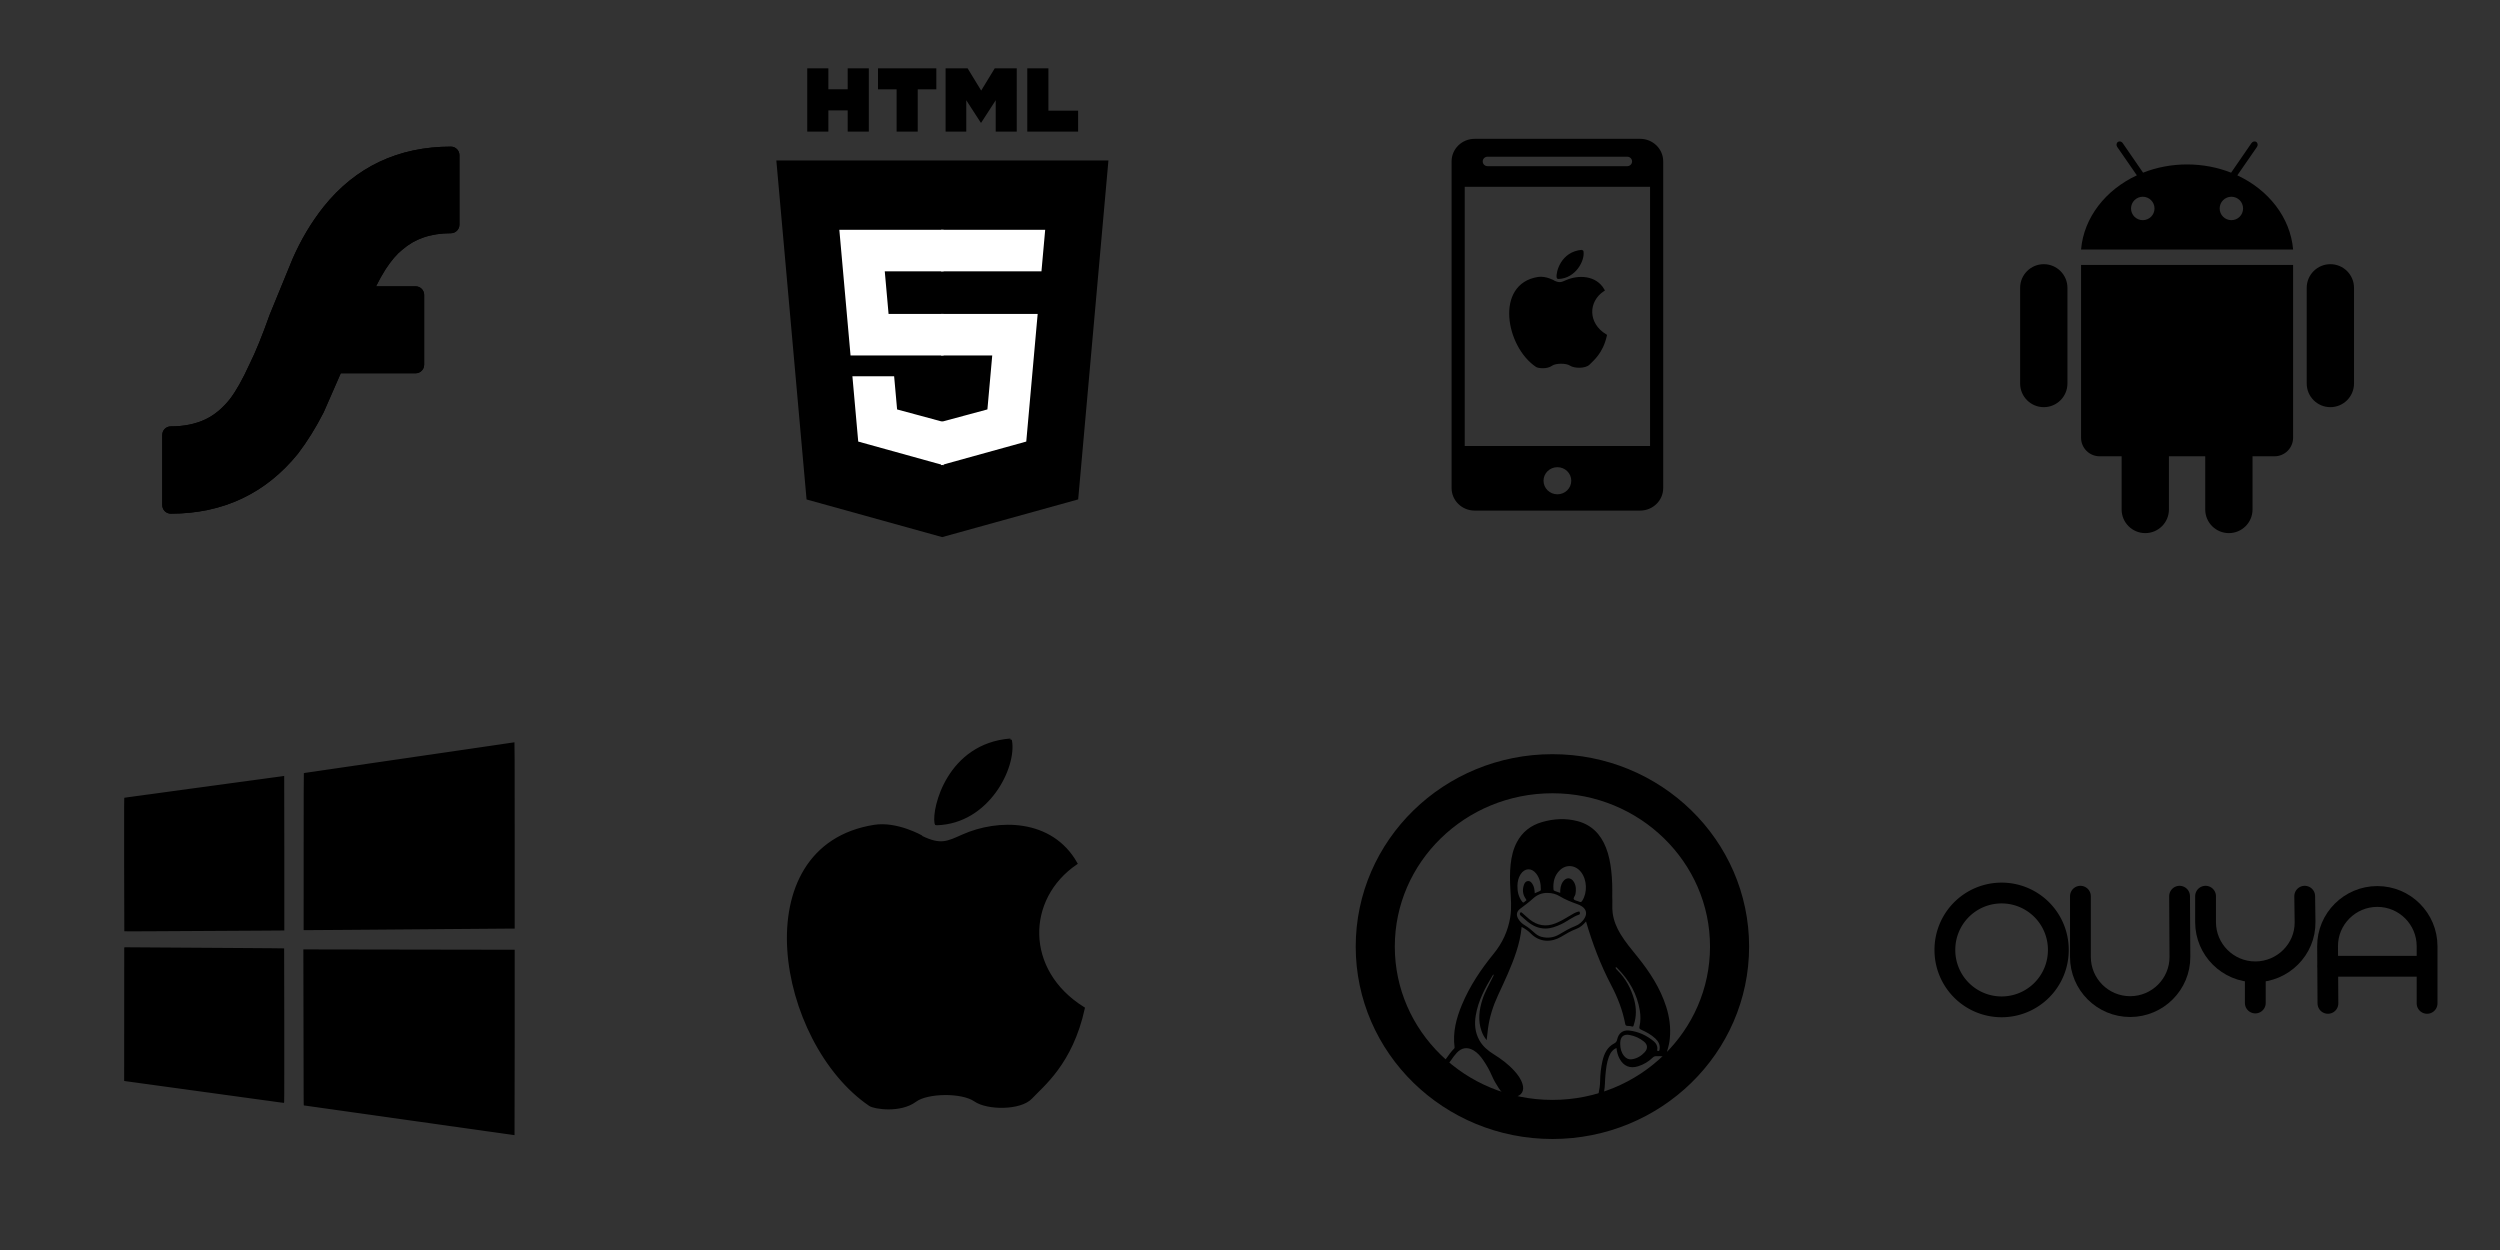 <?xml version="1.0" encoding="UTF-8" standalone="no"?>
<!-- Created with Inkscape (http://www.inkscape.org/) -->

<svg
   xmlns:dc="http://purl.org/dc/elements/1.1/"
   xmlns:cc="http://creativecommons.org/ns#"
   xmlns:rdf="http://www.w3.org/1999/02/22-rdf-syntax-ns#"
   xmlns:svg="http://www.w3.org/2000/svg"
   xmlns="http://www.w3.org/2000/svg"
   xmlns:sodipodi="http://sodipodi.sourceforge.net/DTD/sodipodi-0.dtd"
   xmlns:inkscape="http://www.inkscape.org/namespaces/inkscape"
   width="1024"
   height="512"
   id="svg3141"
   version="1.1"
   inkscape:version="0.48.4 r9939"
   sodipodi:docname="platforms.svg">
  <rect width="100%" height="100%" fill="#333333" stroke="none"/>
  <defs
     id="defs3143" />
  <sodipodi:namedview
     id="base"
     pagecolor="#ffffff"
     bordercolor="#666666"
     borderopacity="1.0"
     inkscape:pageopacity="0.0"
     inkscape:pageshadow="2"
     inkscape:zoom="0.5"
     inkscape:cx="402.89105"
     inkscape:cy="353.0677"
     inkscape:document-units="px"
     inkscape:current-layer="layer1"
     showgrid="false"
     inkscape:window-width="1920"
     inkscape:window-height="1027"
     inkscape:window-x="0"
     inkscape:window-y="31"
     inkscape:window-maximized="1" />
  <g
     inkscape:label="Layer 1"
     inkscape:groupmode="layer"
     id="layer1"
     transform="translate(0,-540.362)">
    <path
       d="m 132.589,625.016 c -0.002,0.004 -0.006,0.007 -0.009,0.011 -5.075,6.384 -9.386,13.632 -12.814,21.543 l -9.283,22.644 c -0.021,0.053 -0.041,0.106 -0.06,0.16 -2.955,8.348 -5.758,15.243 -8.106,19.94 -0.018,0.037 -0.036,0.074 -0.053,0.111 -2.933,6.422 -5.598,11.153 -8.147,14.465 -3.069,3.806 -6.253,6.444 -9.97,8.24 -4.118,1.93 -8.77,2.876 -14.183,2.876 -1.933,0 -3.5,1.567 -3.5,3.5 l 0,28.75 c 0,1.933 1.567,3.5 3.5,3.5 21.367,0 38.892,-8.27 52.088,-24.579 3.883,-5.121 7.292,-10.613 10.492,-16.877 0.033,-0.063 0.063,-0.126 0.09,-0.19 0,0 5.506,-12.583 6.938,-15.854 l 30.669,0 c 1.932,0 3.5,-1.567 3.5,-3.5 l 0,-28.611 c 0,-1.933 -1.568,-3.5 -3.5,-3.5 l -16.222,0 c 1.291,-2.59 2.576,-4.914 3.883,-6.955 2.337,-3.573 4.629,-6.266 6.794,-7.975 0.036,-0.029 0.072,-0.059 0.108,-0.089 2.677,-2.293 5.392,-3.87 8.544,-4.961 3.442,-1.191 7.151,-1.77 11.339,-1.77 1.933,0 3.5,-1.567 3.5,-3.5 l 0,-28.471 c 0,-1.933 -1.567,-3.5 -3.5,-3.5 -21.486,0 -39.015,8.274 -52.098,24.592"
       style="fill:#000000;fill-opacity:1;fill-rule:evenodd;stroke:none"
       id="path44"
       inkscape:connector-curvature="0" />
    <g
       id="g3058"
       transform="matrix(0.375,0,0,0.375,290,568.362)">
      <polygon
         fill="hsl(13, 77%, 52%)"
         points="74.633,100.62 437.367,100.62 404.321,470.819 255.778,512 107.644,470.877 "
         id="polygon9" />
      <polygon
         fill="hsl(18, 86%, 55%)"
         points="404.27,130.894 256,130.894 256,480.523 376.03,447.246 "
         id="polygon11" />
      <g
         transform="translate(1.309,0)"
         style="fill:#ffffff"
         id="g13">
        <polygon
           points="195.91,268.217 191.76,221.716 256,221.716 256,176.305 255.843,176.305 142.132,176.305 143.219,188.488 154.38,313.627 256,313.627 256,268.217 "
           id="polygon15"
           style="fill:#ffffff" />
        <polygon
           points="205.227,372.55 201.994,336.333 177.419,336.333 156.409,336.333 162.771,407.634 255.791,433.457 256,433.399 256,386.153 255.801,386.206 "
           id="polygon17"
           style="fill:#ffffff" />
      </g>
      <g
         id="g19">
        <path
           d="m 108.382,0 h 23.077 v 22.8 h 21.11 V 0 h 23.078 V 69.044 H 152.57 v -23.12 h -21.11 v 23.12 H 108.383 V 0 z"
           id="path21"
           inkscape:connector-curvature="0" />
        <path
           d="M 205.994,22.896 H 185.678 V 0 h 63.72 V 22.896 H 229.073 V 69.044 H 205.995 V 22.896 z"
           id="path23"
           inkscape:connector-curvature="0" />
        <path
           d="m 259.511,0 h 24.063 L 298.376,24.26 313.163,0 h 24.072 V 69.044 H 314.253 V 34.822 l -15.877,24.549 h -0.397 L 282.091,34.822 v 34.222 h -22.58 V 0 z"
           id="path25"
           inkscape:connector-curvature="0" />
        <path
           d="m 348.72,0 h 23.084 v 46.222 h 32.453 V 69.044 H 348.72 V 0 z"
           id="path27"
           inkscape:connector-curvature="0" />
      </g>
      <g
         transform="translate(-1.309,0)"
         id="g29">
        <polygon
           points="311.761,313.627 306.49,372.521 255.843,386.191 255.843,433.435 348.937,407.634 349.62,399.962 360.291,280.411 361.399,268.217 349.162,268.217 255.843,268.217 255.843,313.627 "
           id="polygon31"
           style="fill:#ffffff" />
        <polygon
           points="369.597,176.305 255.843,176.305 255.843,204.509 255.843,221.605 255.843,221.716 365.385,221.716 365.385,221.716 365.531,221.716 366.442,211.509 368.511,188.488 "
           id="polygon33"
           style="fill:#ffffff" />
      </g>
    </g>
    <g
       transform="matrix(0.777,0,0,0.777,796.484,574.255)"
       id="g3027">
      <path
         inkscape:connector-curvature="0"
         id="path7"
         d="m 92.375,30.938 c -0.351,-0.014 -0.7,0.075 -1,0.281 -0.801,0.551 -0.957,1.733 -0.344,2.625 L 101.375,48.812 C 84.959,56.449 73.436,70.969 71.969,87.906 l 111.781,0 C 182.288,70.969 170.759,56.449 154.344,48.812 L 164.688,33.844 c 0.613,-0.891 0.458,-2.072 -0.344,-2.625 -0.8,-0.55 -1.954,-0.267 -2.562,0.625 l -10.719,15.562 c -7.069,-2.785 -14.945,-4.344 -23.219,-4.344 -8.274,0 -16.119,1.557 -23.188,4.344 L 93.938,31.844 C 93.553,31.287 92.96,30.962 92.375,30.938 z M 104.5,60.094 c 3.414,0 6.188,2.771 6.188,6.188 5.1e-4,3.416 -2.773,6.156 -6.188,6.156 -3.417,0 -6.188,-2.74 -6.188,-6.156 0,-3.416 2.769,-6.188 6.188,-6.188 z m 46.719,0 c 3.418,0 6.156,2.772 6.156,6.188 0,3.416 -2.74,6.156 -6.156,6.156 -3.414,0 -6.188,-2.74 -6.188,-6.156 0,-3.417 2.773,-6.188 6.188,-6.188 z"
         style="fill:#000000" />
      <path
         d="m 64.789,158.549 c 0,6.886 -5.583,12.469 -12.47,12.469 l 0,0 c -6.886,0 -12.469,-5.583 -12.469,-12.469 v -50.436 c 0,-6.886 5.583,-12.469 12.469,-12.469 l 0,0 c 6.887,0 12.47,5.583 12.47,12.469 v 50.436 z"
         id="path13"
         inkscape:connector-curvature="0"
         style="fill:#000000" />
      <path
         d="m 71.964,96.029 v 91.092 c 0,5.41 4.386,9.796 9.797,9.796 h 11.588 v 28.029 c 0,6.887 5.582,12.469 12.469,12.469 6.887,0 12.47,-5.582 12.47,-12.469 v -28.029 h 19.134 v 28.029 c 0,6.887 5.582,12.469 12.469,12.469 6.887,0 12.469,-5.582 12.469,-12.469 v -28.029 h 11.588 c 5.411,0 9.798,-4.384 9.798,-9.796 V 96.029 H 71.964 z"
         id="path15"
         inkscape:connector-curvature="0"
         style="fill:#000000" />
      <path
         d="m 190.921,158.549 c 0,6.886 5.582,12.469 12.469,12.469 l 0,0 c 6.886,0 12.469,-5.583 12.469,-12.469 v -50.436 c 0,-6.886 -5.583,-12.469 -12.469,-12.469 l 0,0 c -6.887,0 -12.469,5.583 -12.469,12.469 v 50.436 z"
         id="path17"
         inkscape:connector-curvature="0"
         style="fill:#000000" />
    </g>
    <g
       id="g3324"
       transform="matrix(0.884,0,0,0.864,72.99,95.136)">
      <path
         inkscape:connector-curvature="0"
         id="path3"
         d="m 677.393,581.122 h -76.69 c -5.899,0 -10.682,4.783 -10.682,10.682 v 154.877 c 0,5.899 4.783,10.682 10.682,10.682 h 76.69 c 5.899,0 10.682,-4.783 10.682,-10.682 v -154.877 c 0,-5.899 -4.783,-10.682 -10.682,-10.682 z m -70.708,8.477 h 64.727 c 1.239,0 2.243,1.004 2.243,2.243 0,1.239 -1.004,2.243 -2.243,2.243 h -64.727 c -1.239,0 -2.243,-1.005 -2.243,-2.243 0,-1.239 1.004,-2.243 2.243,-2.243 z m 32.363,160.043 c -3.55,0 -6.428,-2.879 -6.428,-6.428 0,-3.549 2.878,-6.428 6.428,-6.428 3.55,0 6.428,2.879 6.428,6.428 0,3.55 -2.878,6.428 -6.428,6.428 z m 42.939,-22.896 H 596.11 V 603.873 h 85.877 v 122.872 z" />
      <g
         transform="matrix(0.157,0.272,-0.272,0.157,608.468,604.646)"
         id="g3220">
        <g
           transform="translate(-23.906,-45.69)"
           id="g3224">
          <path
             inkscape:connector-curvature="0"
             sodipodi:nodetypes="csssc"
             transform="matrix(0.372,-0.644,0.644,0.372,-192.734,99.543)"
             id="path2446"
             d="m 388.214,343.393 c -39.464,3.125 -49.262,43.536 -47.5,53.036 0.125,0.673 -0.089,0.503 0.616,0.48 32.791,-1.043 49.936,-36.321 47,-52.934 -0.1,-0.564 -0.101,-0.59 -0.116,-0.582 z"
             style="fill:#000000;fill-opacity:1;fill-rule:evenodd;stroke:#000000;stroke-width:5.644px;stroke-linecap:butt;stroke-linejoin:miter;stroke-opacity:1" />
          <path
             inkscape:connector-curvature="0"
             sodipodi:nodetypes="csccsssssc"
             transform="matrix(0.372,-0.644,0.644,0.372,-192.734,99.543)"
             id="path3218"
             d="m 331.453,405.374 c 12.334,5.963 16.645,3.535 26.52,-0.863 22.255,-9.913 56.278,-10.245 72.038,17.581 -32.607,22.212 -33.776,68.475 4.754,92.429 -7.682,35.062 -26.164,49.099 -33.37,56.883 -6.781,7.324 -27.866,7.19 -35.682,1.727 -8.281,-5.788 -30.509,-5.484 -38.15,0.214 -9.594,7.153 -26.051,4.575 -28.833,2.683 -58.68,-39.926 -80.571,-164.36 2.718,-177.61 14.357,-2.284 30.158,6.762 30.158,6.762"
             style="fill:#000000;fill-opacity:1;fill-rule:evenodd;stroke:#000000;stroke-width:5.644px;stroke-linecap:butt;stroke-linejoin:miter;stroke-opacity:1" />
        </g>
      </g>
    </g>
    <g
       transform="matrix(0.008,0,0,-0.008,50.816,1006.157)"
       id="g6"
       style="fill:#000000;stroke:none">
      <path
         d="m 19755,20185 c -241,-37 -290,-44 -350,-51 -22,-3 -47,-7 -55,-9 -8,-2 -37,-7 -65,-10 -27,-4 -61,-8 -75,-11 -14,-2 -59,-8 -101,-14 -41,-6 -85,-12 -96,-14 -11,-3 -44,-7 -74,-11 -30,-3 -61,-8 -69,-10 -8,-2 -33,-6 -55,-9 -22,-3 -74,-11 -115,-17 -41,-6 -88,-12 -105,-14 -16,-3 -48,-7 -70,-10 -22,-4 -51,-8 -65,-10 -14,-2 -74,-11 -135,-20 -60,-9 -126,-18 -145,-21 -19,-2 -62,-9 -95,-14 -92,-14 -132,-20 -172,-25 -63,-9 -117,-17 -134,-20 -9,-2 -40,-6 -70,-10 -30,-3 -108,-15 -174,-25 -66,-10 -140,-21 -165,-25 -25,-3 -58,-8 -73,-10 -15,-2 -47,-7 -70,-10 -23,-3 -53,-8 -67,-10 -14,-2 -45,-7 -70,-10 -25,-3 -74,-11 -110,-16 -36,-5 -76,-12 -90,-14 -14,-2 -43,-6 -65,-10 -22,-3 -53,-8 -70,-10 -41,-5 -294,-41 -345,-50 -14,-2 -61,-9 -105,-15 -44,-6 -91,-13 -105,-15 -14,-3 -61,-9 -105,-15 -44,-6 -92,-13 -107,-16 -16,-2 -40,-6 -55,-8 -16,-3 -48,-8 -73,-11 -83,-12 -115,-16 -145,-22 -38,-6 -56,-9 -125,-17 -30,-4 -66,-9 -80,-11 -48,-9 -85,-14 -130,-20 -25,-3 -56,-7 -70,-10 -14,-2 -43,-7 -65,-10 -74,-11 -170,-24 -220,-31 -27,-3 -59,-8 -70,-10 -11,-2 -38,-7 -60,-9 -22,-3 -51,-7 -65,-10 -14,-3 -38,-7 -55,-9 -94,-14 -192,-28 -219,-32 -35,-4 -167,-23 -207,-30 -15,-2 -47,-6 -70,-9 -24,-3 -69,-10 -99,-15 -30,-5 -73,-11 -95,-14 -22,-3 -87,-12 -145,-21 -58,-8 -118,-17 -135,-19 -103,-15 -254,-37 -275,-41 -14,-2 -45,-7 -69,-10 -23,-3 -55,-7 -70,-10 -33,-6 -212,-32 -271,-40 -25,-3 -56,-8 -70,-10 -14,-3 -45,-7 -70,-10 -25,-3 -56,-8 -70,-10 -24,-4 -148,-22 -343,-50 -210,-30 -544,-79 -677,-100 -19,-3 -55,-7 -80,-10 -25,-3 -67,-10 -95,-15 -27,-5 -72,-12 -100,-15 -27,-3 -61,-8 -75,-10 -57,-9 -298,-44 -340,-50 -25,-3 -56,-8 -70,-10 -14,-2 -45,-7 -70,-10 -25,-3 -70,-10 -100,-15 -85,-14 -118,-19 -210,-30 -47,-6 -92,-13 -100,-15 -8,-2 -37,-7 -65,-10 -27,-3 -77,-10 -110,-15 -33,-5 -80,-12 -105,-15 -25,-3 -52,-8 -60,-10 -8,-3 -37,-7 -65,-10 -27,-2 -61,-7 -75,-9 -14,-3 -43,-7 -65,-11 -22,-3 -67,-10 -100,-15 -33,-5 -82,-12 -110,-15 -27,-4 -57,-8 -65,-10 -8,-2 -33,-6 -55,-9 -106,-14 -136,-18 -220,-31 -49,-8 -112,-17 -140,-20 -27,-4 -57,-8 -65,-10 -8,-2 -42,-7 -75,-10 -33,-4 -64,-11 -70,-16 -7,-7 -10,-1362 -10,-4024 l -1,-4015 21,0 c 71,-2 725,2 2210,15 446,3 1035,8 1310,10 938,7 1889,15 2520,20 347,3 896,7 1220,10 325,3 910,7 1300,10 1401,12 1634,14 1928,15 l 297,1 0,4770 c 0,3809 -3,4769 -12,4768 -7,-1 -112,-16 -233,-34 z"
         id="path8"
         inkscape:connector-curvature="0" />
      <path
         d="m 8189,18496 c -2,-2 -31,-7 -64,-10 -33,-4 -67,-9 -75,-11 -8,-2 -37,-6 -65,-10 -59,-6 -228,-29 -375,-50 -58,-8 -123,-17 -145,-20 -22,-2 -58,-7 -80,-10 -78,-11 -111,-16 -220,-31 -60,-8 -128,-17 -150,-20 -22,-2 -51,-7 -65,-9 -14,-3 -47,-7 -75,-10 -27,-3 -59,-7 -70,-9 -11,-2 -45,-7 -75,-11 -30,-4 -62,-8 -70,-10 -8,-1 -42,-6 -75,-10 -32,-4 -66,-8 -75,-10 -8,-1 -42,-6 -75,-9 -33,-4 -67,-9 -75,-11 -8,-2 -37,-6 -65,-10 -27,-3 -61,-7 -75,-10 -14,-2 -45,-6 -70,-9 -25,-3 -112,-15 -195,-26 -82,-12 -161,-22 -175,-24 -14,-2 -52,-7 -85,-12 -33,-4 -62,-8 -65,-9 -3,0 -36,-5 -75,-9 -38,-5 -79,-10 -90,-12 -11,-2 -40,-6 -65,-9 -25,-3 -56,-7 -70,-10 -14,-2 -47,-6 -75,-10 -27,-3 -57,-8 -65,-10 -8,-2 -40,-6 -71,-10 -31,-3 -66,-7 -77,-10 -12,-2 -47,-6 -78,-10 -32,-3 -60,-8 -63,-9 -3,-2 -35,-7 -71,-10 -36,-4 -92,-11 -125,-16 -33,-5 -79,-12 -102,-15 -24,-3 -61,-7 -84,-10 -23,-3 -53,-7 -68,-9 -14,-3 -80,-12 -146,-21 -66,-9 -131,-18 -145,-20 -14,-2 -48,-7 -76,-10 -28,-3 -59,-7 -70,-9 -24,-5 -121,-18 -154,-21 -27,-3 -179,-24 -220,-30 -14,-2 -47,-7 -75,-10 -27,-3 -61,-8 -75,-10 -14,-3 -47,-7 -75,-10 -27,-3 -61,-8 -75,-10 -37,-7 -79,-13 -135,-20 -27,-3 -77,-10 -110,-15 -33,-5 -87,-12 -120,-15 -33,-4 -62,-8 -65,-10 -3,-2 -30,-6 -60,-9 -30,-4 -68,-8 -85,-10 -63,-8 -121,-17 -160,-23 -22,-3 -51,-7 -65,-8 -14,-2 -43,-5 -65,-8 -22,-4 -60,-9 -85,-12 -25,-3 -56,-8 -70,-10 -14,-2 -79,-11 -145,-20 -66,-9 -131,-18 -145,-20 -14,-2 -49,-7 -79,-10 -30,-4 -62,-8 -71,-10 -9,-2 -41,-6 -71,-10 -30,-3 -97,-13 -149,-20 -52,-8 -117,-17 -145,-20 -65,-8 -106,-13 -180,-25 -33,-5 -85,-12 -115,-15 -30,-3 -66,-7 -80,-10 -14,-2 -45,-7 -70,-10 -43,-5 -167,-22 -220,-30 -14,-2 -45,-6 -70,-10 -25,-3 -58,-8 -75,-10 -16,-2 -48,-6 -70,-9 -65,-9 -126,-17 -143,-20 -10,-2 -43,-7 -76,-11 -32,-3 -68,-8 -80,-10 -11,-2 -59,-9 -106,-15 -104,-13 -160,-21 -180,-25 -8,-2 -23,-4 -32,-4 -16,-1 -17,-204 -14,-3416 2,-1879 6,-3418 9,-3422 6,-5 479,-5 1612,2 899,6 3034,18 5285,30 685,4 1256,8 1270,9 l 25,1 0,3953 c 0,2175 -3,3956 -6,3958 -3,2 -8,2 -10,0 z"
         id="path10"
         inkscape:connector-curvature="0" />
      <path
         d="M 9,9715 C 8,9710 7,8169 7,6293 l -2,-3413 25,-5 c 14,-2 79,-12 145,-21 149,-20 148,-20 215,-28 30,-4 62,-9 70,-11 8,-2 44,-7 80,-10 36,-4 74,-9 85,-11 24,-5 77,-12 130,-19 61,-7 189,-25 211,-29 10,-2 46,-7 79,-11 32,-4 68,-9 80,-11 11,-2 41,-6 66,-8 26,-3 57,-7 70,-10 13,-3 47,-8 74,-11 28,-3 64,-8 80,-10 17,-3 48,-7 70,-10 22,-3 69,-10 105,-15 36,-5 85,-12 110,-15 57,-7 118,-15 151,-21 15,-2 47,-6 70,-9 24,-3 107,-15 184,-26 77,-10 157,-21 178,-24 20,-3 56,-7 80,-11 23,-3 69,-9 102,-14 33,-5 101,-14 150,-21 50,-6 99,-13 110,-14 11,-2 74,-11 140,-20 66,-9 134,-18 150,-20 17,-3 50,-7 75,-10 25,-3 56,-7 70,-10 14,-2 45,-7 70,-10 25,-4 56,-8 70,-10 14,-2 45,-6 70,-10 25,-3 62,-8 83,-11 46,-7 66,-10 142,-19 33,-3 71,-8 85,-11 14,-2 36,-6 50,-8 28,-5 95,-14 155,-21 64,-8 263,-36 282,-39 10,-2 47,-7 83,-11 36,-4 74,-9 85,-11 18,-4 201,-29 285,-40 19,-2 51,-7 70,-9 82,-13 174,-25 218,-30 26,-3 58,-8 72,-10 14,-3 41,-7 60,-9 74,-10 132,-18 148,-21 10,-1 42,-6 73,-9 31,-4 66,-8 77,-11 11,-2 75,-11 144,-19 68,-9 135,-18 148,-21 13,-2 46,-7 74,-10 28,-3 62,-7 76,-10 14,-2 45,-7 70,-10 25,-4 56,-8 70,-10 14,-2 63,-9 110,-15 47,-6 96,-13 110,-15 14,-2 63,-9 110,-15 47,-6 97,-13 111,-15 14,-3 43,-7 64,-10 34,-4 81,-10 145,-20 14,-2 50,-7 80,-10 30,-4 63,-9 74,-11 10,-2 44,-6 75,-10 31,-3 63,-8 72,-9 9,-2 40,-6 70,-10 30,-3 95,-12 145,-20 49,-8 115,-17 145,-20 30,-3 63,-8 74,-10 11,-2 49,-7 85,-11 36,-3 68,-8 71,-10 3,-1 31,-6 63,-9 31,-4 65,-8 76,-10 10,-2 40,-6 67,-10 26,-4 58,-8 69,-10 12,-2 48,-7 80,-10 33,-4 68,-9 79,-11 11,-2 45,-7 75,-10 30,-3 57,-7 60,-9 4,-3 85,-12 156,-18 19,-2 19,67 17,3952 -2,2175 -5,3956 -7,3958 -2,3 -289,6 -638,8 -348,2 -1000,7 -1448,10 -754,5 -1551,10 -3110,20 -338,2 -1099,7 -1690,11 -591,3 -1126,7 -1187,8 -69,1 -113,-3 -114,-9 z"
         id="path12"
         inkscape:connector-curvature="0" />
      <path
         d="m 9186,6265 c 8,-4661 8,-4622 17,-4632 5,-4 12,-8 15,-9 4,0 34,-4 67,-8 33,-5 69,-10 80,-11 11,-2 39,-6 61,-9 23,-4 59,-9 80,-11 22,-3 102,-14 179,-26 77,-11 158,-22 180,-24 22,-3 51,-7 65,-10 14,-3 41,-7 60,-9 66,-9 265,-36 330,-46 36,-5 83,-12 105,-15 22,-3 72,-10 110,-16 39,-5 88,-12 110,-14 22,-3 51,-7 65,-9 14,-3 45,-8 70,-11 25,-4 56,-8 70,-10 14,-2 45,-7 70,-10 25,-3 56,-7 70,-10 24,-4 38,-6 145,-20 28,-4 61,-9 75,-11 14,-2 93,-13 175,-24 141,-20 166,-23 240,-35 17,-3 48,-8 70,-10 92,-12 121,-15 140,-19 12,-2 48,-7 80,-11 33,-4 69,-9 80,-11 11,-2 45,-7 75,-10 30,-3 57,-7 60,-9 3,-2 30,-6 60,-10 30,-3 66,-8 80,-10 14,-2 45,-7 70,-10 25,-3 90,-13 145,-21 55,-8 123,-17 150,-20 28,-3 52,-7 55,-9 3,-2 37,-7 75,-10 39,-4 72,-8 75,-10 3,-2 30,-6 60,-10 30,-3 82,-10 115,-15 33,-5 80,-12 105,-15 25,-3 56,-7 70,-10 14,-3 45,-7 70,-10 25,-3 56,-7 70,-10 23,-4 69,-11 137,-19 15,-2 46,-7 68,-10 22,-3 103,-15 180,-26 77,-11 160,-22 185,-25 25,-3 56,-7 70,-10 14,-2 45,-7 70,-10 25,-3 56,-8 70,-10 14,-2 45,-7 70,-10 25,-4 56,-8 70,-10 46,-7 184,-26 220,-31 19,-3 46,-7 60,-9 14,-3 48,-7 75,-10 28,-3 57,-8 65,-10 8,-2 40,-7 70,-10 52,-6 68,-8 138,-19 15,-3 65,-10 112,-16 47,-6 96,-13 110,-15 14,-2 43,-6 65,-9 73,-10 469,-66 505,-71 19,-3 100,-15 180,-26 80,-11 156,-22 170,-24 14,-2 45,-6 70,-10 25,-4 56,-8 70,-10 14,-2 48,-7 75,-10 28,-3 57,-7 65,-10 8,-2 42,-6 75,-10 33,-3 69,-8 80,-10 11,-3 38,-7 60,-10 68,-10 259,-37 280,-40 11,-1 47,-6 80,-10 33,-4 69,-9 80,-11 11,-3 40,-7 65,-9 25,-3 56,-8 70,-10 14,-3 43,-7 65,-10 22,-3 54,-7 70,-10 17,-3 50,-7 75,-10 25,-3 56,-7 70,-10 14,-3 43,-7 65,-10 22,-2 119,-16 215,-30 96,-14 193,-28 215,-30 22,-3 58,-8 80,-11 22,-4 49,-8 60,-9 11,-2 58,-8 105,-15 47,-6 101,-13 120,-16 19,-3 46,-7 60,-9 14,-3 45,-7 70,-10 25,-3 56,-7 70,-10 14,-3 43,-7 65,-10 22,-2 58,-7 80,-11 66,-9 86,-12 175,-24 47,-6 96,-13 110,-15 14,-2 61,-9 105,-15 44,-6 91,-13 105,-15 14,-2 48,-7 75,-10 28,-3 61,-8 75,-11 14,-2 43,-7 65,-9 22,-3 51,-7 65,-10 14,-3 45,-7 70,-10 25,-3 106,-14 180,-25 74,-11 159,-23 189,-26 30,-3 58,-7 61,-9 4,-3 36,-7 70,-10 35,-4 67,-8 72,-11 4,-3 8,2132 8,4744 l 0,4749 -1242,2 c -1208,2 -6583,11 -8586,14 l -992,2 6,-3350 z"
         id="path14"
         inkscape:connector-curvature="0" />
    </g>
    <g
       id="g3220-5"
       transform="matrix(0.432,0.748,-0.748,0.432,298.358,761.599)">
      <g
         id="g3224-8"
         transform="translate(-23.906,-45.69)">
        <path
           style="fill:#000000;fill-opacity:1;fill-rule:evenodd;stroke:#000000;stroke-width:1.792px;stroke-linecap:butt;stroke-linejoin:miter;stroke-opacity:1"
           d="m 388.214,343.393 c -39.464,3.125 -49.262,43.536 -47.5,53.036 0.125,0.673 -0.089,0.503 0.616,0.48 32.791,-1.043 49.936,-36.321 47,-52.934 -0.1,-0.564 -0.101,-0.59 -0.116,-0.582 z"
           id="path2446-3"
           transform="matrix(0.372,-0.644,0.644,0.372,-192.734,99.543)"
           sodipodi:nodetypes="csssc"
           inkscape:connector-curvature="0" />
        <path
           style="fill:#000000;fill-opacity:1;fill-rule:evenodd;stroke:#000000;stroke-width:1.792px;stroke-linecap:butt;stroke-linejoin:miter;stroke-opacity:1"
           d="m 331.453,405.374 c 12.334,5.963 16.645,3.535 26.52,-0.863 22.255,-9.913 56.278,-10.245 72.038,17.581 -32.607,22.212 -33.776,68.475 4.754,92.429 -7.682,35.062 -26.164,49.099 -33.37,56.883 -6.781,7.324 -27.866,7.19 -35.682,1.727 -8.281,-5.788 -30.509,-5.484 -38.15,0.214 -9.594,7.153 -26.051,4.575 -28.833,2.683 -58.68,-39.926 -80.571,-164.36 2.718,-177.61 14.357,-2.284 30.158,6.762 30.158,6.762"
           id="path3218-5"
           transform="matrix(0.372,-0.644,0.644,0.372,-192.734,99.543)"
           sodipodi:nodetypes="csccsssssc"
           inkscape:connector-curvature="0" />
      </g>
    </g>
    <g
       id="g3785"
       transform="matrix(0.664,0,0,0.664,550.949,840.491)">
      <g
         transform="matrix(0.797,0,0,0.797,13.238,15.244)"
         style="fill:#000000"
         id="Linux_penguin_icon">
        <g
           style="fill:#000000"
           id="g5">
          <path
             style="fill:#000000"
             id="path7-5"
             d="m 233.262,228.856 c -0.955,-0.462 -0.784,-1.073 -0.531,-1.864 0.969,-3.052 1.67,-6.183 1.984,-9.355 0.843,-8.47 -0.246,-16.745 -2.847,-24.842 -4.605,-14.349 -12.664,-26.713 -22.017,-38.325 -4.654,-5.778 -9.466,-11.438 -13.32,-17.808 -3.005,-4.967 -5.198,-10.229 -6.015,-16.06 -0.615,-4.402 -0.042,-8.794 -0.348,-12.698 0.121,-7.091 -0.022,-13.682 -0.777,-20.257 -0.699,-6.119 -1.82,-12.129 -4.099,-17.876 -4.083,-10.312 -11.086,-17.603 -22.004,-20.476 -9.192,-2.419 -18.408,-1.893 -27.502,0.739 -8.619,2.494 -15.217,7.559 -19.444,15.56 -2.85,5.393 -4.17,11.189 -4.824,17.225 -0.682,6.289 -0.541,12.569 -0.223,18.846 0.374,7.331 1.131,14.609 -0.071,21.974 -1.732,10.619 -6.035,19.93 -12.807,28.24 -9.885,12.125 -18.554,25.039 -24.604,39.556 -4.39,10.534 -7.208,21.365 -5.674,32.931 0.069,0.513 -0.182,0.821 -0.506,1.141 -2.253,2.222 -4.009,4.847 -5.856,7.387 -1.725,2.373 -3.878,4.041 -6.668,4.984 -2.193,0.74 -4.373,1.562 -6.465,2.546 -0.667,0.314 -1.286,0.673 -1.88,1.051 1.115,0.817 2.238,1.623 3.375,2.413 1.557,-0.731 3.166,-1.384 4.812,-1.87 4.411,-1.305 7.835,-3.854 10.428,-7.636 1.386,-2.021 2.806,-4.026 4.502,-5.812 3.795,-3.998 8.146,-4.636 12.936,-1.844 3.178,1.849 5.448,4.627 7.498,7.595 2.613,3.78 4.868,7.787 6.677,11.998 2.894,6.727 7.135,12.526 11.737,18.133 1.479,1.802 2.942,3.616 4.331,5.482 1.744,0.316 3.496,0.611 5.259,0.871 -1.762,-2.527 -3.677,-4.966 -5.622,-7.523 0.876,-0.175 1.642,-0.299 2.394,-0.479 5.092,-1.233 7.17,-4.911 5.642,-9.95 -1.199,-3.949 -3.569,-7.189 -6.279,-10.196 -4.675,-5.186 -10.223,-9.315 -16.125,-12.98 -4.502,-2.795 -8.436,-6.138 -11.049,-10.849 -3.325,-5.989 -3.85,-12.433 -2.777,-19.013 1.886,-11.563 7.366,-21.653 13.338,-31.512 0.081,-0.132 0.261,-0.208 0.431,-0.334 0.285,0.898 -0.301,1.499 -0.611,2.146 -2.721,5.722 -6.021,11.165 -7.961,17.253 -2.571,8.06 -3.616,16.153 -0.707,24.354 0.875,2.463 2.046,4.798 3.975,7.07 0.354,-3.084 0.641,-5.857 0.993,-8.619 1.161,-9.095 3.916,-17.712 7.757,-26.014 5.111,-11.047 10.378,-22.029 14.159,-33.64 2.037,-6.251 3.589,-12.607 4.146,-19.354 2.637,1.42 4.997,2.947 6.963,4.973 7.212,7.417 16.438,6.862 23.482,2.733 3.845,-2.253 7.614,-4.589 11.844,-6.142 2.971,-1.088 5.408,-3.145 7.566,-5.8 5.002,17.218 11.278,33.632 19.465,49.299 4.961,9.491 8.882,19.365 10.844,29.945 0.178,0.959 0.525,1.543 1.687,1.609 1.171,0.07 2.37,0.054 3.536,0.449 1.2,0.405 1.253,-0.734 1.486,-1.447 2.085,-6.346 1.976,-12.755 0.267,-19.134 -2.354,-8.782 -6.587,-16.532 -13.064,-22.993 -0.595,-0.596 -1.36,-1.139 -1.315,-2.292 0.767,-0.061 1.107,0.536 1.501,0.931 9.089,9.17 15.208,19.943 17.263,32.787 0.644,4.034 0.619,8.157 -0.309,12.192 -0.292,1.262 -0.012,1.848 1.223,2.404 3.96,1.784 7.801,3.811 11.011,6.814 2.418,2.26 3.905,4.923 3.323,8.381 -0.113,0.668 -0.112,1.438 -1.169,1.317 -1.138,-0.128 -0.597,-0.969 -0.555,-1.44 0.206,-2.502 -0.885,-4.463 -2.67,-5.962 -5.563,-4.671 -11.968,-7.624 -19.2,-8.434 -4.83,-0.542 -8.223,2.167 -9.229,6.947 -0.296,1.406 -0.838,2.31 -2.252,3.04 -5.48,2.832 -7.81,7.935 -9.125,13.612 -1.194,5.155 -1.73,10.404 -1.823,15.692 -0.105,6.158 -1.718,12.012 -3.458,17.848 -0.036,0.119 -0.09,0.213 -0.139,0.313 1.446,-0.316 2.887,-0.646 4.318,-1.003 0.858,-2.917 1.688,-5.843 2.296,-8.827 0.892,-4.402 0.677,-8.884 1.118,-13.315 0.47,-4.749 0.962,-9.487 2.674,-13.992 1.351,-3.561 3.279,-5.756 5.875,-6.75 0.301,2.889 0.993,5.652 2.363,8.215 3.112,5.827 8.098,7.875 14.397,5.901 4.275,-1.339 8.021,-3.6 11.249,-6.685 0.784,-0.751 1.549,-1.138 2.642,-1.112 1.821,0.04 3.683,-0.196 5.456,0.248 3.244,0.818 5.521,2.806 6.771,5.981 0.534,1.358 0.939,2.749 1.296,4.154 1.113,-0.817 2.217,-1.649 3.31,-2.495 -1.216,-4.35 -3.26,-8.142 -7.679,-10.271 z M 149.716,87.178 c 4.967,-4.698 12.076,-3.922 16.327,1.57 4.626,5.978 5.001,15.85 0.887,22.186 -0.61,0.94 -1.145,1.286 -2.267,0.713 -1.387,-0.707 -3.418,-0.797 -4.196,-1.865 -0.737,-1.013 0.977,-2.528 1.23,-3.987 0.568,-3.237 0.547,-6.375 -1.134,-9.299 -2.194,-3.823 -6.125,-3.947 -8.592,-0.303 -1.724,2.545 -2.138,5.427 -2.079,8.635 -1.515,-0.54 -2.859,-1.034 -4.213,-1.495 -0.592,-0.202 -0.93,-0.506 -0.986,-1.191 -0.458,-5.711 0.75,-10.925 5.023,-14.964 z m -30.563,3.377 c 3.115,-5.005 8.526,-5.337 12.125,-0.692 2.82,3.639 3.678,7.896 3.627,12.4 -0.005,0.571 -0.211,0.909 -0.77,1.132 -1.328,0.534 -2.627,1.138 -3.955,1.721 -0.147,-2.614 -0.4,-5.166 -1.917,-7.376 -0.807,-1.175 -1.781,-2.228 -3.347,-2.083 -1.545,0.143 -2.453,1.271 -2.962,2.607 -1.486,3.891 -1.194,7.646 1.217,11.11 0.483,0.695 0.963,1.235 -0.082,1.707 -0.847,0.382 -1.483,2.125 -2.721,0.486 -2.778,-3.681 -3.693,-7.899 -3.58,-12.406 0.079,-3.057 0.728,-5.974 2.365,-8.606 z m 49.805,33.456 c -1.693,3.116 -4.35,5.3 -7.554,6.548 -4.303,1.675 -8.225,3.975 -12.153,6.337 -4.342,2.607 -9.053,3.189 -13.958,1.914 -2.313,-0.602 -4.171,-2.024 -5.883,-3.614 -2.081,-1.929 -4.261,-3.703 -6.709,-5.165 -2.18,-1.303 -4.07,-2.97 -5.343,-5.218 -1.728,-3.051 -1.177,-5.682 1.636,-7.77 3.433,-2.548 6.841,-5.11 10.021,-7.992 3.126,-2.832 6.877,-4.342 11.203,-4.196 3.324,0.01 6.509,0.866 9.312,2.575 4.271,2.604 8.848,4.412 13.52,6.072 1.354,0.482 2.671,1.08 3.865,1.919 3.065,2.152 3.845,5.278 2.043,8.59 z m 46.318,104.136 c -2.666,2.892 -5.918,4.87 -9.853,5.436 -2.476,0.356 -4.568,-0.626 -6.13,-2.57 -2.136,-2.654 -2.906,-5.783 -2.945,-9.127 0,-0.44 -0.02,-0.879 0.002,-1.319 0.23,-4.543 2.799,-6.604 7.257,-5.77 4.147,0.775 7.898,2.493 11.153,5.149 2.876,2.345 3.039,5.466 0.516,8.201 z"
             inkscape:connector-curvature="0" />
          <path
             style="fill:#000000"
             id="path9"
             d="m 163.677,119.38 c -2.166,0.551 -4.019,1.765 -5.909,2.884 -3.783,2.242 -7.525,4.554 -11.644,6.171 -7.282,2.854 -13.933,1.729 -19.979,-3.124 -1.863,-1.495 -3.581,-3.168 -5.401,-4.719 -0.485,-0.413 -1.164,-1.221 -1.738,-0.49 -0.509,0.646 -0.544,1.606 0.319,2.336 1.825,1.546 3.528,3.237 5.397,4.728 3.974,3.168 8.413,5.22 13.614,5.256 4.327,0.018 8.229,-1.491 12.076,-3.256 4.85,-2.226 8.961,-5.826 14.103,-7.515 0.846,-0.278 0.64,-1.163 0.52,-1.821 -0.157,-0.854 -0.827,-0.585 -1.358,-0.45 z"
             inkscape:connector-curvature="0" />
        </g>
      </g>
      <g
         transform="matrix(0.797,0,0,0.797,13.238,17.244)"
         style="stroke:#000000;stroke-width:30.257;stroke-miterlimit:4;stroke-dasharray:none"
         id="Circle">
        <ellipse
           style="fill:none;stroke:#000000;stroke-width:30.257;stroke-miterlimit:4;stroke-dasharray:none"
           id="ellipse12"
           ry="133.792"
           rx="137.113"
           cy="143.881"
           cx="143.853"
           stroke-miterlimit="10"
           clip-rule="evenodd"
           sodipodi:cx="143.853"
           sodipodi:cy="143.881"
           sodipodi:rx="137.11301"
           sodipodi:ry="133.79201"
           d="m 280.966,143.881 c 0,73.891 -61.388,133.792 -137.113,133.792 -75.725,0 -137.113,-59.901 -137.113,-133.792 0,-73.891 61.388,-133.792 137.113,-133.792 75.725,0 137.113,59.901 137.113,133.792 z" />
      </g>
    </g>
    <g
       transform="matrix(0.285,0,0,0.285,781.379,658.014)"
       id="layer1-6">
      <g
         transform="translate(-32.827,1321.664)"
         id="g4050">
        <path
           d="m 227.857,514.505 a 81.429,81.429 0 1 1 -162.857,0 81.429,81.429 0 1 1 162.857,0 z"
           transform="matrix(1.001,0,0,1.001,21.269,-884.259)"
           id="path2999"
           style="color:#000000;fill:none;stroke:#000000;stroke-width:29.877;stroke-miterlimit:4;stroke-opacity:1;stroke-dasharray:none;marker:none;visibility:visible;display:inline;overflow:visible;enable-background:accumulate"
           inkscape:connector-curvature="0" />
        <path
           d="m 423.609,-446.45 0.5,87 c 0.227,39.488 -32.012,71.648 -71.5,71.648 -39.488,0 -71.5,-32.012 -71.5,-71.5 l 0,-87.148"
           id="path2999-6"
           style="color:#000000;fill:none;stroke:#000000;stroke-width:29.903;stroke-linecap:round;stroke-miterlimit:4;stroke-opacity:1;marker:none;visibility:visible;display:inline;overflow:visible;enable-background:accumulate"
           inkscape:connector-curvature="0" />
        <path
           d="m 603.456,-446.45 0.5,37.053 c 0.533,39.485 -32.012,71.648 -71.5,71.648 -39.488,0 -71.5,-32.012 -71.5,-71.5 l 0,-37.201"
           id="path2999-6-5"
           style="color:#000000;fill:none;stroke:#000000;stroke-width:29.903;stroke-linecap:round;stroke-miterlimit:4;stroke-opacity:1;marker:none;visibility:visible;display:inline;overflow:visible;enable-background:accumulate"
           inkscape:connector-curvature="0" />
        <path
           d="m 532.459,-292.981 0,-41.552"
           id="path3998"
           style="fill:#ff0000;stroke:#000000;stroke-width:29.903;stroke-linecap:round;stroke-linejoin:miter;stroke-miterlimit:4;stroke-opacity:1;stroke-dasharray:none"
           inkscape:connector-curvature="0" />
        <path
           d="m 636.828,-292.45 -0.5,-81.975 c -0.241,-39.488 32.012,-71.648 71.5,-71.648 39.488,0 71.5,32.012 71.5,71.5 l 0,82.123"
           id="path2999-6-43"
           style="color:#000000;fill:none;stroke:#000000;stroke-width:29.903;stroke-linecap:round;stroke-miterlimit:4;stroke-opacity:1;marker:none;visibility:visible;display:inline;overflow:visible;enable-background:accumulate"
           inkscape:connector-curvature="0" />
        <path
           d="m 637.163,-345.75 140.57,0"
           id="path3998-9"
           style="fill:#ff0000;stroke:#000000;stroke-width:29.903;stroke-linecap:round;stroke-linejoin:miter;stroke-miterlimit:4;stroke-opacity:1;stroke-dasharray:none"
           inkscape:connector-curvature="0" />
      </g>
    </g>
    <path
       inkscape:connector-curvature="0"
       id="path3331"
       style="fill:#000000;fill-opacity:1;fill-rule:evenodd;stroke:none"
       d="m 132.589,625.016 c -0.002,0.004 -0.006,0.007 -0.009,0.011 -5.075,6.384 -9.386,13.632 -12.814,21.543 l -9.283,22.644 c -0.021,0.053 -0.041,0.106 -0.06,0.16 -2.955,8.348 -5.758,15.243 -8.106,19.94 -0.018,0.037 -0.036,0.074 -0.053,0.111 -2.933,6.422 -5.598,11.153 -8.147,14.465 -3.069,3.806 -6.253,6.444 -9.97,8.24 -4.118,1.93 -8.77,2.876 -14.183,2.876 -1.933,0 -3.5,1.567 -3.5,3.5 l 0,28.75 c 0,1.933 1.567,3.5 3.5,3.5 21.367,0 38.892,-8.27 52.088,-24.579 3.883,-5.121 7.292,-10.613 10.492,-16.877 0.033,-0.063 0.063,-0.126 0.09,-0.19 0,0 5.506,-12.583 6.938,-15.854 l 30.669,0 c 1.932,0 3.5,-1.567 3.5,-3.5 l 0,-28.611 c 0,-1.933 -1.568,-3.5 -3.5,-3.5 l -16.222,0 c 1.291,-2.59 2.576,-4.914 3.883,-6.955 2.337,-3.573 4.629,-6.266 6.794,-7.975 0.036,-0.029 0.072,-0.059 0.108,-0.089 2.677,-2.293 5.392,-3.87 8.544,-4.961 3.442,-1.191 7.151,-1.77 11.339,-1.77 1.933,0 3.5,-1.567 3.5,-3.5 l 0,-28.471 c 0,-1.933 -1.567,-3.5 -3.5,-3.5 -21.486,0 -39.015,8.274 -52.098,24.592" />
  </g>
</svg>
